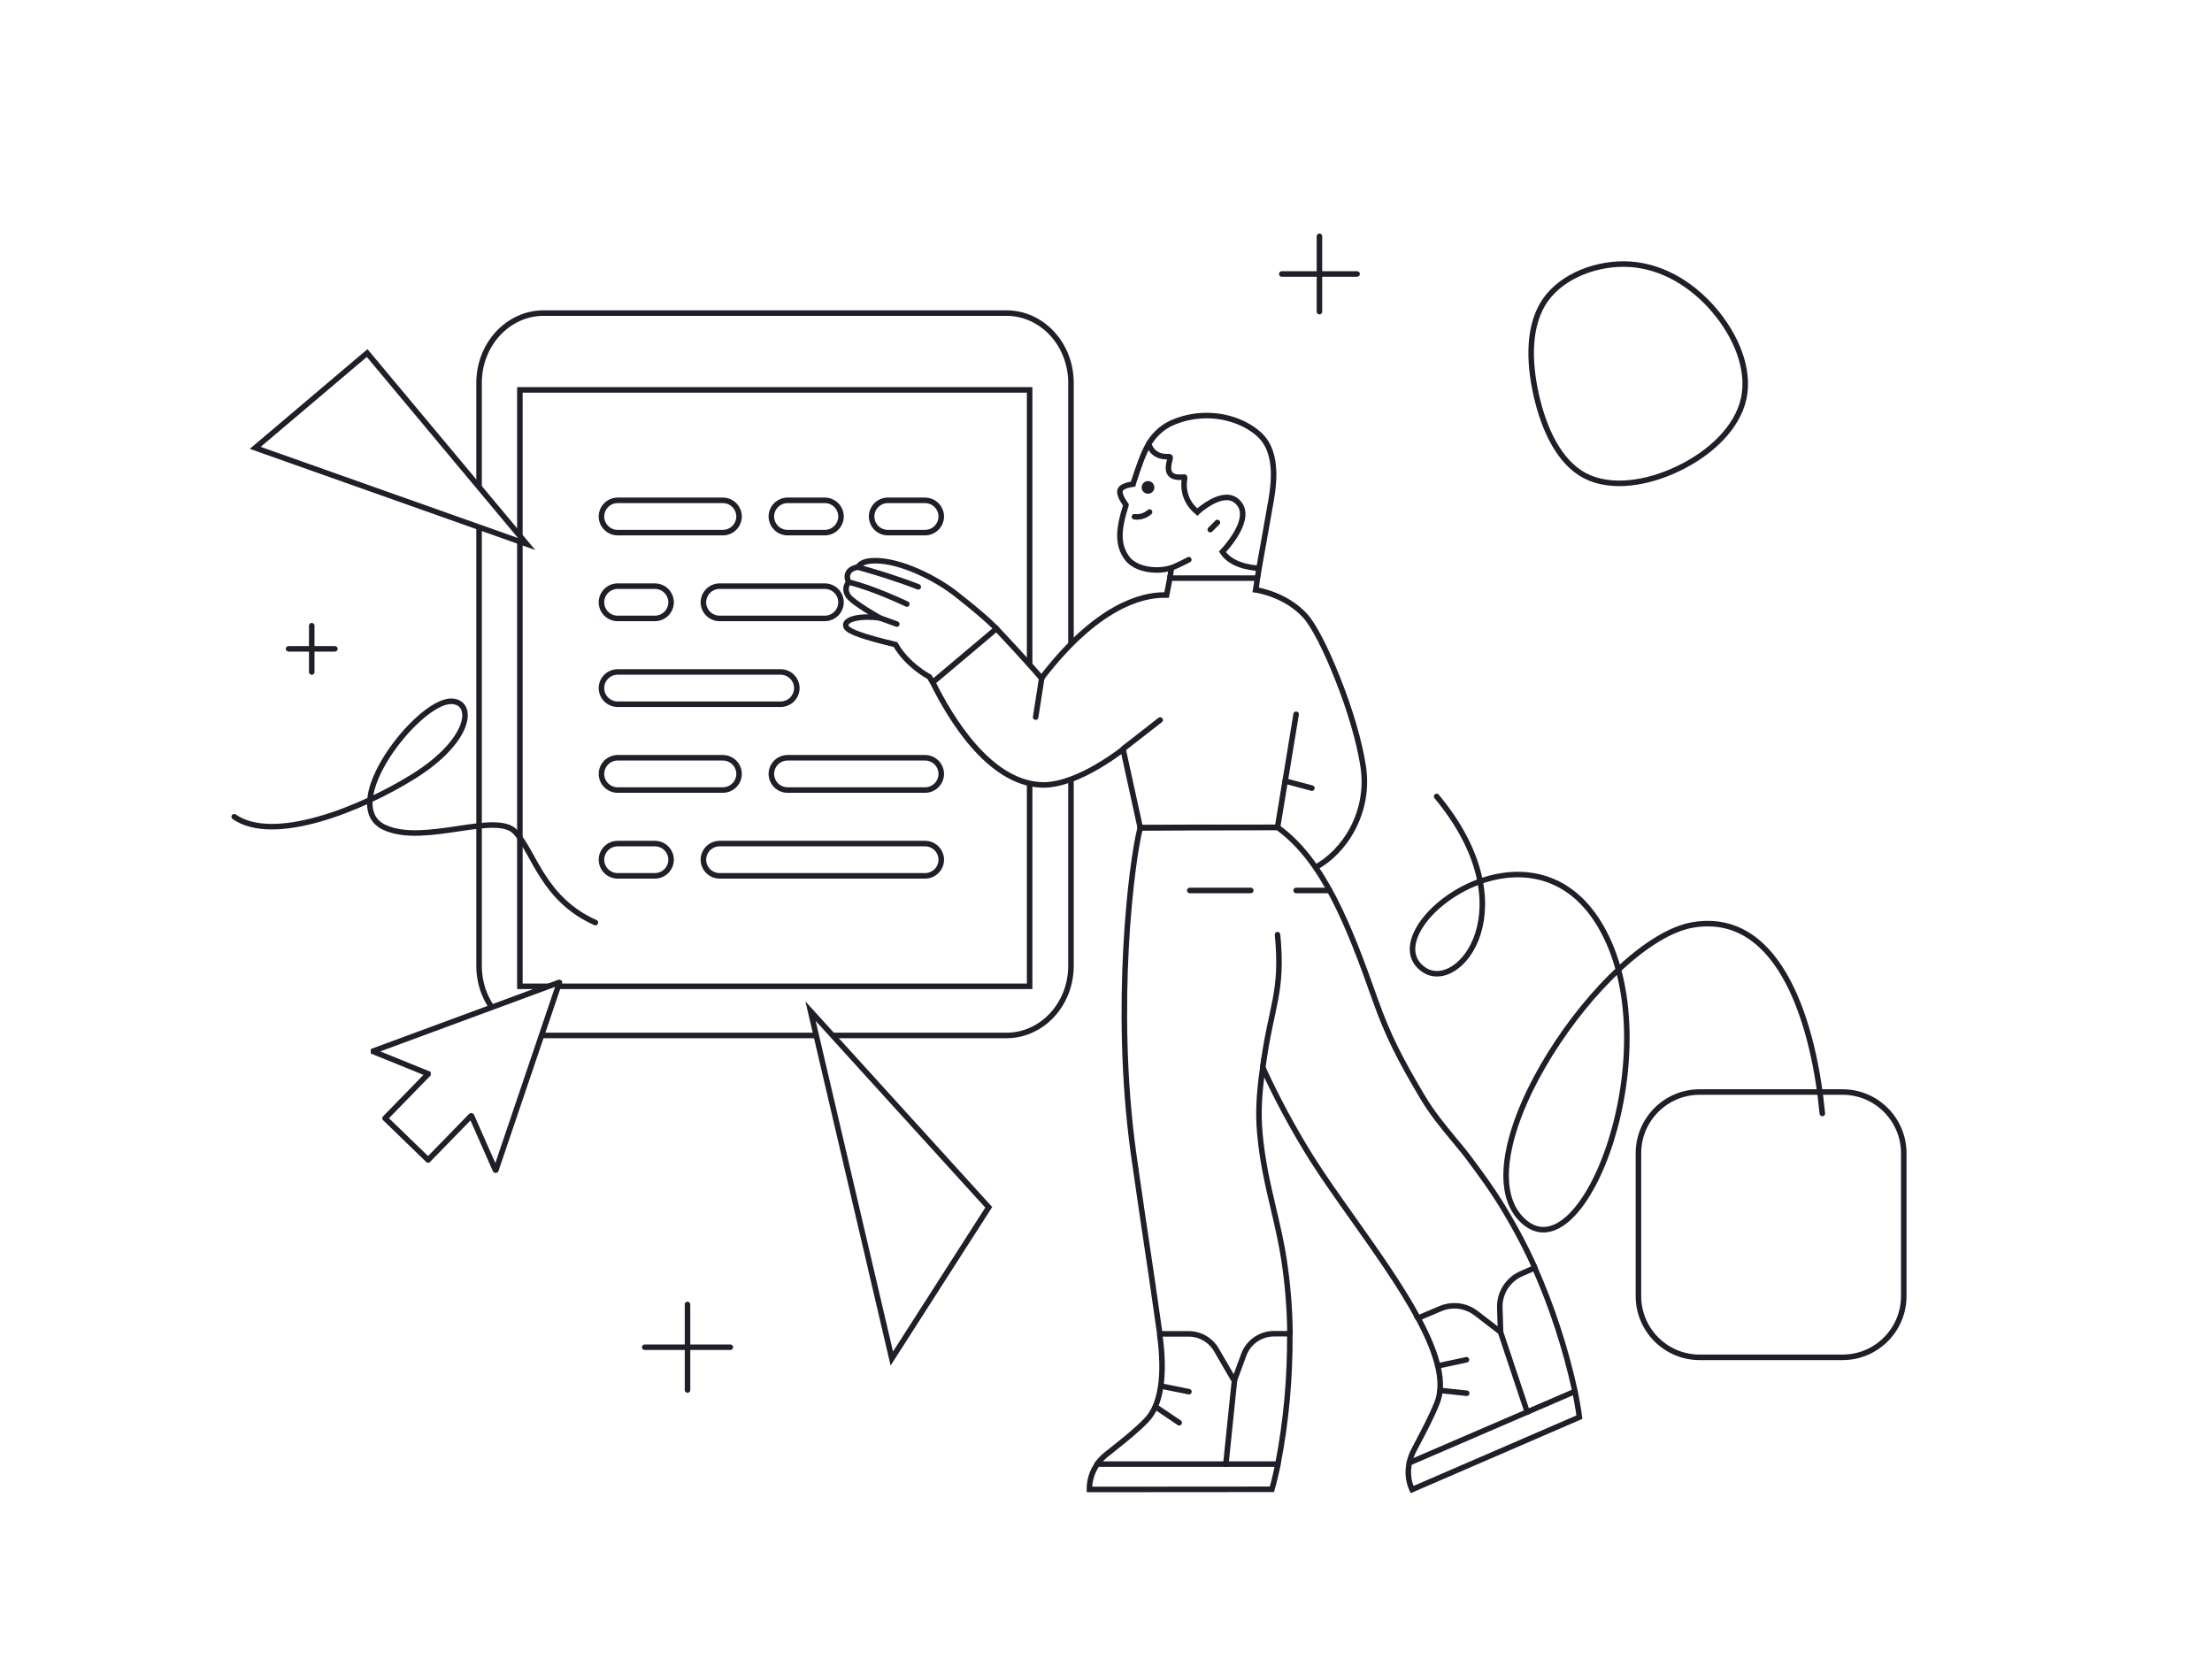 <svg width="1600" height="1200" viewBox="0 0 1600 1200" fill="none" xmlns="http://www.w3.org/2000/svg">
<rect x="0" y="0" width="1600" height="1200" fill="#808080" stroke="none"/>
<g clip-path="url(#clip0_3175_37877)">
<path d="M1600 0H0V1200H1600V0Z" fill="white"/>
<path d="M1229.43 789.89H1332.74C1357.21 789.89 1377.04 809.72 1377.04 834.19V937.5C1377.04 961.97 1357.21 981.8 1332.74 981.8H1229.43C1204.96 981.8 1185.13 961.97 1185.13 937.5V834.19C1185.13 809.72 1204.96 789.89 1229.43 789.89Z" fill="white" stroke="#201E28" stroke-width="4"/>
<path d="M1239.73 224.15C1255.56 242.65 1265.84 266.8 1261.31 288.08C1256.79 309.25 1237.47 327.55 1214.55 338.65C1191.63 349.85 1165.21 353.86 1146.41 344.09C1127.7 334.23 1116.7 310.38 1111.15 285.51C1105.6 260.64 1105.4 234.63 1117.93 216.85C1130.58 199.07 1155.96 189.61 1179.3 191.16C1202.63 192.8 1223.9 205.65 1239.73 224.15Z" fill="white" stroke="#201E28" stroke-width="4"/>
<path d="M1318.15 805.41C1312.4 744.81 1289.34 658.78 1225.1 668.91C1160.86 679.04 1053.62 837.01 1101.24 882.68C1145.87 925.42 1209.08 756.45 1157.37 669.29C1105.66 582.12 990.31 673.99 1029.79 701.33C1055.35 719.04 1105.73 656.2 1039.17 576.11" stroke="#201E28" stroke-width="4" stroke-linecap="round" stroke-linejoin="round"/>
<path d="M393.25 226.46H727.94C753.76 226.46 774.66 249 774.66 276.95V698.6C774.66 726.44 753.76 748.98 727.94 748.98H393.25C367.43 748.98 346.52 726.44 346.52 698.6V276.95C346.52 249.11 367.43 226.46 393.25 226.46Z" fill="white" stroke="#201E28" stroke-width="4"/>
<path d="M744.76 282.02H376.04V713.42H744.76V282.02Z" fill="white" stroke="#201E28" stroke-width="4"/>
<path d="M446.71 361.909H522.91C526 361.929 528.96 363.159 531.15 365.349C533.34 367.539 534.56 370.499 534.59 373.579C534.56 376.669 533.34 379.629 531.15 381.819C528.96 384.009 526 385.239 522.91 385.259H446.71C443.63 385.239 440.67 384.009 438.48 381.819C436.29 379.629 435.06 376.669 435.04 373.579C435.06 370.499 436.29 367.539 438.48 365.349C440.67 363.159 443.63 361.929 446.71 361.909Z" fill="white" stroke="#201E28" stroke-width="4"/>
<path d="M569.62 361.909H596.66C599.74 361.929 602.7 363.159 604.89 365.349C607.08 367.539 608.31 370.499 608.33 373.579C608.31 376.669 607.08 379.629 604.89 381.819C602.7 384.009 599.74 385.239 596.66 385.259H569.62C566.53 385.239 563.57 384.009 561.38 381.819C559.19 379.629 557.97 376.669 557.94 373.579C557.97 370.499 559.19 367.539 561.38 365.349C563.57 363.159 566.53 361.929 569.62 361.909Z" fill="white" stroke="#201E28" stroke-width="4"/>
<path d="M642.13 361.909H669.17C672.26 361.929 675.22 363.159 677.4 365.349C679.59 367.539 680.82 370.499 680.85 373.579C680.82 376.669 679.59 379.629 677.4 381.819C675.22 384.009 672.26 385.239 669.17 385.259H642.13C639.05 385.239 636.08 384.009 633.9 381.819C631.71 379.629 630.48 376.669 630.46 373.579C630.48 370.499 631.71 367.539 633.9 365.349C636.08 363.159 639.05 361.929 642.13 361.909Z" fill="white" stroke="#201E28" stroke-width="4"/>
<path d="M446.71 548.109H522.91C526 548.129 528.96 549.359 531.15 551.549C533.34 553.739 534.56 556.699 534.59 559.789C534.56 562.869 533.34 565.829 531.15 568.019C528.96 570.209 526 571.439 522.91 571.459H446.71C443.63 571.439 440.67 570.209 438.48 568.019C436.29 565.829 435.06 562.869 435.04 559.789C435.06 556.699 436.29 553.739 438.48 551.549C440.67 549.359 443.63 548.129 446.71 548.109Z" fill="white" stroke="#201E28" stroke-width="4"/>
<path d="M569.62 548.109H669.17C672.26 548.129 675.22 549.359 677.4 551.549C679.59 553.739 680.82 556.699 680.85 559.789C680.82 562.869 679.59 565.829 677.4 568.019C675.22 570.209 672.26 571.439 669.17 571.459H569.62C566.53 571.439 563.57 570.209 561.38 568.019C559.19 565.829 557.97 562.869 557.94 559.789C557.97 556.699 559.19 553.739 561.38 551.549C563.57 549.359 566.53 548.129 569.62 548.109Z" fill="white" stroke="#201E28" stroke-width="4"/>
<path d="M446.71 486.039H564.7C567.79 486.069 570.75 487.299 572.94 489.479C575.12 491.669 576.35 494.629 576.38 497.719C576.35 500.799 575.12 503.769 572.94 505.949C570.75 508.139 567.79 509.369 564.7 509.389H446.71C443.63 509.369 440.67 508.139 438.48 505.949C436.29 503.769 435.06 500.799 435.04 497.719C435.06 494.629 436.29 491.669 438.48 489.479C440.67 487.299 443.63 486.069 446.71 486.039Z" fill="white" stroke="#201E28" stroke-width="4"/>
<path d="M520.46 423.979H596.66C599.74 423.999 602.7 425.229 604.89 427.419C607.08 429.599 608.31 432.569 608.33 435.649C608.31 438.739 607.08 441.699 604.89 443.889C602.7 446.069 599.74 447.299 596.66 447.329H520.46C517.37 447.299 514.41 446.069 512.22 443.889C510.03 441.699 508.8 438.739 508.78 435.649C508.8 432.569 510.03 429.599 512.22 427.419C514.41 425.229 517.37 423.999 520.46 423.979Z" fill="white" stroke="#201E28" stroke-width="4"/>
<path d="M446.71 423.979H473.75C476.84 423.999 479.8 425.229 481.99 427.419C484.17 429.599 485.4 432.569 485.43 435.649C485.4 438.739 484.17 441.699 481.99 443.889C479.8 446.069 476.84 447.299 473.75 447.329H446.71C443.63 447.299 440.67 446.069 438.48 443.889C436.29 441.699 435.06 438.739 435.04 435.649C435.06 432.569 436.29 429.599 438.48 427.419C440.67 425.229 443.63 423.999 446.71 423.979Z" fill="white" stroke="#201E28" stroke-width="4"/>
<path d="M642.13 423.979H669.17C672.26 423.999 675.22 425.229 677.4 427.419C679.59 429.599 680.82 432.569 680.85 435.649C680.82 438.739 679.59 441.699 677.4 443.889C675.22 446.069 672.26 447.299 669.17 447.329H642.13C639.05 447.299 636.08 446.069 633.9 443.889C631.71 441.699 630.48 438.739 630.46 435.649C630.48 432.569 631.71 429.599 633.9 427.419C636.08 425.229 639.05 423.999 642.13 423.979Z" fill="white" stroke="#201E28" stroke-width="4"/>
<path d="M520.46 610.18H669.17C672.26 610.2 675.22 611.43 677.4 613.62C679.59 615.81 680.82 618.77 680.85 621.85C680.82 624.94 679.59 627.9 677.4 630.09C675.22 632.27 672.26 633.5 669.17 633.53H520.46C517.37 633.5 514.41 632.27 512.22 630.09C510.03 627.9 508.8 624.94 508.78 621.85C508.8 618.77 510.03 615.81 512.22 613.62C514.41 611.43 517.37 610.2 520.46 610.18Z" fill="white" stroke="#201E28" stroke-width="4"/>
<path d="M446.71 610.18H473.75C476.84 610.2 479.8 611.43 481.99 613.62C484.17 615.81 485.4 618.77 485.43 621.85C485.4 624.94 484.17 627.9 481.99 630.09C479.8 632.27 476.84 633.5 473.75 633.53H446.71C443.63 633.5 440.67 632.27 438.48 630.09C436.29 627.9 435.06 624.94 435.04 621.85C435.06 618.77 436.29 615.81 438.48 613.62C440.67 611.43 443.63 610.2 446.71 610.18Z" fill="white" stroke="#201E28" stroke-width="4"/>
<path d="M270.2 760.18L404.48 710.59C404.65 710.59 404.81 710.59 404.65 710.75L358.68 846.36C358.68 846.52 358.51 846.52 358.35 846.36L341.05 807.14C341.05 806.98 340.88 806.98 340.72 807.14L309.74 838.94H309.58L278.6 808.95V808.79L309.58 776.99C309.58 776.82 309.58 776.82 309.58 776.66L270.2 760.68C270.2 760.35 270.2 760.18 270.2 760.18Z" fill="white" stroke="#201E28" stroke-width="4"/>
<path d="M169.41 590.78C197.65 610.55 260.35 585.69 298.95 561.69C341.88 534.95 343.3 506.99 325.97 507.27C301.87 507.65 243.41 582.87 278.34 598.59C307.14 611.68 359.02 586.73 372.76 601.79C386.51 616.86 392.91 650.56 430.66 667.32" stroke="#201E28" stroke-width="4" stroke-linecap="round" stroke-linejoin="round"/>
<path d="M497.3 1005.44V943.54" stroke="#201E28" stroke-width="4" stroke-linecap="round" stroke-linejoin="round"/>
<path d="M466.35 974.49H528.25" stroke="#201E28" stroke-width="4" stroke-linecap="round" stroke-linejoin="round"/>
<path d="M225.49 452.58V486.08" stroke="#201E28" stroke-width="4" stroke-linecap="round" stroke-linejoin="round"/>
<path d="M242.23 469.33H208.74" stroke="#201E28" stroke-width="4" stroke-linecap="round" stroke-linejoin="round"/>
<path d="M954.39 170.94V225.41" stroke="#201E28" stroke-width="4" stroke-linecap="round" stroke-linejoin="round"/>
<path d="M981.63 198.181H927.16" stroke="#201E28" stroke-width="4" stroke-linecap="round" stroke-linejoin="round"/>
<path d="M184.62 323.94L265.56 255.37L380.94 393.51L184.62 323.94Z" fill="white" stroke="#201E28" stroke-width="4"/>
<path d="M586.28 731.4L715.18 873.28L645.07 982.67L586.28 731.4Z" fill="white" stroke="#201E28" stroke-width="4"/>
<path d="M906.47 419.539L908.85 418.609L909.47 418.189C909.99 415.809 910.4 413.639 910.61 410.949C912.16 395.929 910.09 378.539 911.33 371.089L911.95 366.739C914.65 352.659 914.75 332.889 899.53 319.119C889.9 310.519 887.94 315.179 873.55 315.179C865.99 315.179 867.96 314.349 860.92 317.149C851.6 320.669 835.45 313.419 831 320.979C826.75 328.119 823.65 337.649 820.13 348.309L819.61 350.169C813.91 350.999 810.71 352.559 810.19 354.729C809.26 358.349 813.71 364.149 814.43 365.189C814.43 365.289 814.43 365.289 814.43 365.389C808.43 384.129 808.63 394.479 815.05 403.489C819.09 409.079 827.17 412.289 836.79 412.289C840.21 412.289 843.63 411.769 846.94 410.839C847.04 410.839 847.25 410.949 847.25 411.049L846.22 418.189C846.22 418.189 846.42 418.499 846.42 418.609V419.429C846.42 419.539 846.53 419.539 846.63 419.539L904.09 419.639L906.47 419.539Z" fill="white" stroke="#201E28" stroke-width="4"/>
<path d="M726.33 462.19L720.74 454.74C720.74 454.74 715.46 448.53 692.48 430.41C677.57 418.4 651.69 405.56 633.26 405.56C631.91 405.56 630.46 405.67 629.12 405.77C624.98 406.29 622.18 407.63 620.53 410.22C617.21 410.74 614.63 412.19 613.59 414.26C612.55 416.12 612.66 418.61 613.9 421.09C613.28 421.82 610.07 425.54 613.49 430.93C616.8 436 636.26 446.87 636.47 446.97C633.47 446.56 630.46 446.35 627.46 446.35C620.11 446.35 614.52 447.8 612.45 450.18C611.62 451.11 611.52 452.46 612.14 453.6C613.69 456.81 624.77 460.74 647.75 466.23C656.04 480.83 671.05 489 672.19 489.52L674.67 493.56L683.88 505.57L726.33 462.19Z" fill="white" stroke="#201E28" stroke-width="4"/>
<path d="M910.71 410.84C910.71 410.84 917.13 375.23 918.17 368.91L918.27 368.19C920.96 354.11 925.93 327.92 910.71 314.15C901.08 305.55 887.21 300.59 872.72 300.59C864.95 300.59 857.4 302.03 850.46 304.73C842.28 307.63 835.45 313.42 831.05 320.86C830.81 321.46 833.27 330.3 843.73 330.3C845.08 330.3 846.42 330.09 846.35 330.89C846.84 331.64 843.73 338.06 846.01 342.1C847.25 344.17 849.63 345.21 853.25 345.21C855.22 345.21 857.19 345 856.99 345.13C854.08 360.32 863.81 368.6 865.78 370.05L866.09 370.36L866.3 370.16C866.4 370.05 877.48 359.8 887.21 359.8H887.52C891.25 359.8 894.67 361.77 896.84 364.98C905.43 377.4 884.21 399.14 884.21 399.14C891.56 410.63 910.09 410.95 910.19 410.95L910.71 410.84Z" fill="white" stroke="#201E28" stroke-width="4"/>
<path d="M951.09 627.629C972.41 616.449 991.26 587.559 985.98 554.019C983.28 536.519 976.56 513.329 967.34 490.349C958.96 469.129 950.05 451.939 944.05 445.419C930.38 430.409 910.61 426.989 908.33 426.679C908.64 425.229 909.47 418.189 909.47 418.189H846.22L843.83 430.409C843.73 430.409 843.63 430.409 843.52 430.409H842.9C842.59 430.409 842.18 430.409 841.76 430.409C825.92 430.409 793.31 438.279 753.35 490.559C751.69 488.589 737.51 472.339 720.84 454.839L720.74 454.739L674.67 493.559C687.82 520.269 715.46 565.509 752.42 567.689C753.14 567.689 753.87 567.789 754.59 567.789C767.95 567.789 783.06 560.749 793.31 554.739C799.94 550.909 806.25 546.669 812.36 542.009L824.78 598.739L825.2 599.779H925.1C926.03 600.399 938.98 609.719 950.88 627.519L951.09 627.629Z" fill="white" stroke="#201E28" stroke-width="4"/>
<path d="M933.07 964.71V963.88C932.87 946.18 931.42 928.58 928.73 911.08C926.97 899.49 924.48 888.52 921.38 875.37L920.96 873.5C917.03 856.84 912.99 839.55 911.23 819.15C909.99 805.28 910.71 790.79 913.4 772.25C923.76 794.82 935.56 816.77 948.71 837.79C957.2 851.25 967.65 865.95 978.73 881.58C995.81 905.7 1013.31 930.34 1025.73 953.43L1026.46 953.84L1099.13 992.35L1110.11 917.09L1109.69 915.85C1102.44 899.7 1093.96 884.27 1084.64 869.26C1078.43 859.32 1071.8 850.21 1063.73 839.34C1060.1 834.37 1056.06 829.5 1051.82 824.43C1043.95 814.91 1035.77 805.07 1028.73 793.17C1012.69 766.04 1003.99 749.38 994.57 722.77C975.52 668.73 957.09 622.14 924.07 598.43H923.96H862.99L824.78 598.74L824.68 599.05C818.47 623.18 805.32 727.94 819.82 833.65C821.27 843.79 823.96 862.74 826.96 883.03C830.69 907.46 835.24 938.73 838.86 964.4L838.97 964.81L891.97 1026.52L933.07 964.71Z" fill="white" stroke="#201E28" stroke-width="4"/>
<path d="M1138.99 1007.26L1139.2 1006.54C1139.2 1006.43 1139.2 1006.33 1139.2 1006.23C1132.47 975.69 1122.84 945.87 1110.21 917.3L1110.11 917.09L1100.58 921.23C1090.75 925.47 1084.53 935.21 1084.84 945.87L1085.36 962.23C1085.36 962.74 1084.84 962.95 1084.43 962.74L1067.76 949.91C1063.21 946.39 1057.62 944.52 1051.92 944.52C1048.4 944.52 1044.88 945.25 1041.57 946.7L1025.73 953.43L1025.94 953.74C1040.54 980.96 1044.99 1000.74 1039.5 1014.61C1035.77 1024.14 1029.35 1036.25 1025.11 1044.32C1024.18 1046.08 1023.35 1047.64 1022.73 1048.88C1021.18 1051.78 1020.04 1054.88 1019.42 1058.09L1019.83 1058.71L1138.68 1007.57C1138.78 1007.57 1138.89 1007.36 1138.99 1007.26Z" fill="white" stroke="#201E28" stroke-width="4"/>
<path d="M918.99 1062.13L924.17 1059.13C924.27 1059.02 924.38 1058.92 924.38 1058.82C930.38 1027.86 933.18 996.39 932.97 964.92V964.71H921.48C911.75 964.71 902.95 970.82 899.63 980.03L893.11 997.74C893.01 998.15 892.49 998.15 892.28 997.84L879.86 976.41C875.72 969.27 868.06 964.81 859.78 964.81H839.49C839.07 964.81 838.86 965.13 838.86 965.54C842.9 994.84 839.69 1016.16 829.55 1026.93C822.82 1034.07 812.88 1042.05 805.53 1047.84C803.67 1049.4 801.91 1050.74 800.56 1051.78C797.97 1053.85 795.59 1056.23 793.62 1058.92V1059.02L794.76 1060.47L917.03 1062.44H917.13L918.58 1062.13C918.99 1062.13 918.99 1062.13 918.99 1062.13Z" fill="white" stroke="#201E28" stroke-width="4"/>
<path d="M913.4 772.25C919.31 727.01 928.21 718.52 924.07 676.08" stroke="#201E28" stroke-width="4" stroke-linecap="round" stroke-linejoin="round"/>
<path d="M961.75 644.09H937.53" stroke="#201E28" stroke-width="4" stroke-linecap="round" stroke-linejoin="round"/>
<path d="M904.71 644.09H860.61" stroke="#201E28" stroke-width="4" stroke-linecap="round" stroke-linejoin="round"/>
<path d="M847.46 410.74C853.36 408.36 859.88 404.84 859.88 404.84" stroke="#201E28" stroke-width="4" stroke-linecap="round" stroke-linejoin="round"/>
<path d="M880.59 377.92L875.41 383.1" stroke="#201E28" stroke-width="4" stroke-linecap="round" stroke-linejoin="round"/>
<path d="M831.51 370.359C828.51 373.049 824.58 374.299 820.54 373.779" stroke="#201E28" stroke-width="4" stroke-linecap="round" stroke-linejoin="round"/>
<path d="M830.38 355.14C828.95 355.14 827.79 353.98 827.79 352.56C827.79 351.13 828.95 349.97 830.38 349.97C831.8 349.97 832.96 351.13 832.96 352.56C832.96 353.98 831.8 355.14 830.38 355.14Z" fill="#201E28" stroke="#201E28" stroke-width="4"/>
<path d="M937.53 516.649L924.07 598.429L824.78 598.739" stroke="#201E28" stroke-width="4" stroke-linecap="round" stroke-linejoin="round"/>
<path d="M948.91 570.07L929.55 564.89" stroke="#201E28" stroke-width="4" stroke-linecap="round" stroke-linejoin="round"/>
<path d="M812.47 541.6L839.18 520.79" stroke="#201E28" stroke-width="4" stroke-linecap="round" stroke-linejoin="round"/>
<path d="M753.45 490.87L749.11 518.72" stroke="#201E28" stroke-width="4" stroke-linecap="round" stroke-linejoin="round"/>
<path d="M1040.02 988L1060.72 983.55" stroke="#201E28" stroke-width="4" stroke-linecap="round" stroke-linejoin="round"/>
<path d="M1041.57 1005.71L1060.93 1007.78" stroke="#201E28" stroke-width="4" stroke-linecap="round" stroke-linejoin="round"/>
<path d="M840 1002.6L859.98 1006.64" stroke="#201E28" stroke-width="4" stroke-linecap="round" stroke-linejoin="round"/>
<path d="M835.76 1017.51L852.94 1029.11" stroke="#201E28" stroke-width="4" stroke-linecap="round" stroke-linejoin="round"/>
<path d="M620.53 410.22C635.23 414.36 649.93 418.92 664.21 424.51" stroke="#201E28" stroke-width="4" stroke-linecap="round" stroke-linejoin="round"/>
<path d="M613.9 421.09C631.5 425.23 655.93 436.93 655.93 436.93" stroke="#201E28" stroke-width="4" stroke-linecap="round" stroke-linejoin="round"/>
<path d="M636.47 446.97L648.69 451.42" stroke="#201E28" stroke-width="4" stroke-linecap="round" stroke-linejoin="round"/>
<path d="M1142.41 1025.07C1141.78 1019.27 1139.61 1008.5 1139.3 1006.64C1139.3 1006.54 1139.09 1006.43 1138.99 1006.54L1019.42 1058.09V1058.2C1017.97 1064.61 1018.59 1071.24 1021.28 1077.25L1021.38 1077.45L1142.41 1025.07Z" fill="white" stroke="#201E28" stroke-width="4"/>
<path d="M920.03 1077.25C921.69 1071.76 923.96 1060.89 924.38 1059.23C924.38 1059.13 924.27 1059.02 924.17 1059.02H793.83H793.73C790 1064.3 787.93 1070.72 788.03 1077.14V1077.35L920.03 1077.25Z" fill="white" stroke="#201E28" stroke-width="4"/>
<path d="M1085.36 963.47L1104.72 1021.44" stroke="#201E28" stroke-width="4" stroke-linecap="round" stroke-linejoin="round"/>
<path d="M892.91 998.67L886.69 1059.13" stroke="#201E28" stroke-width="4" stroke-linecap="round" stroke-linejoin="round"/>
</g>
<defs>
<clipPath id="clip0_3175_37877">
<rect width="1600" height="1200" fill="white"/>
</clipPath>
</defs>
</svg>
